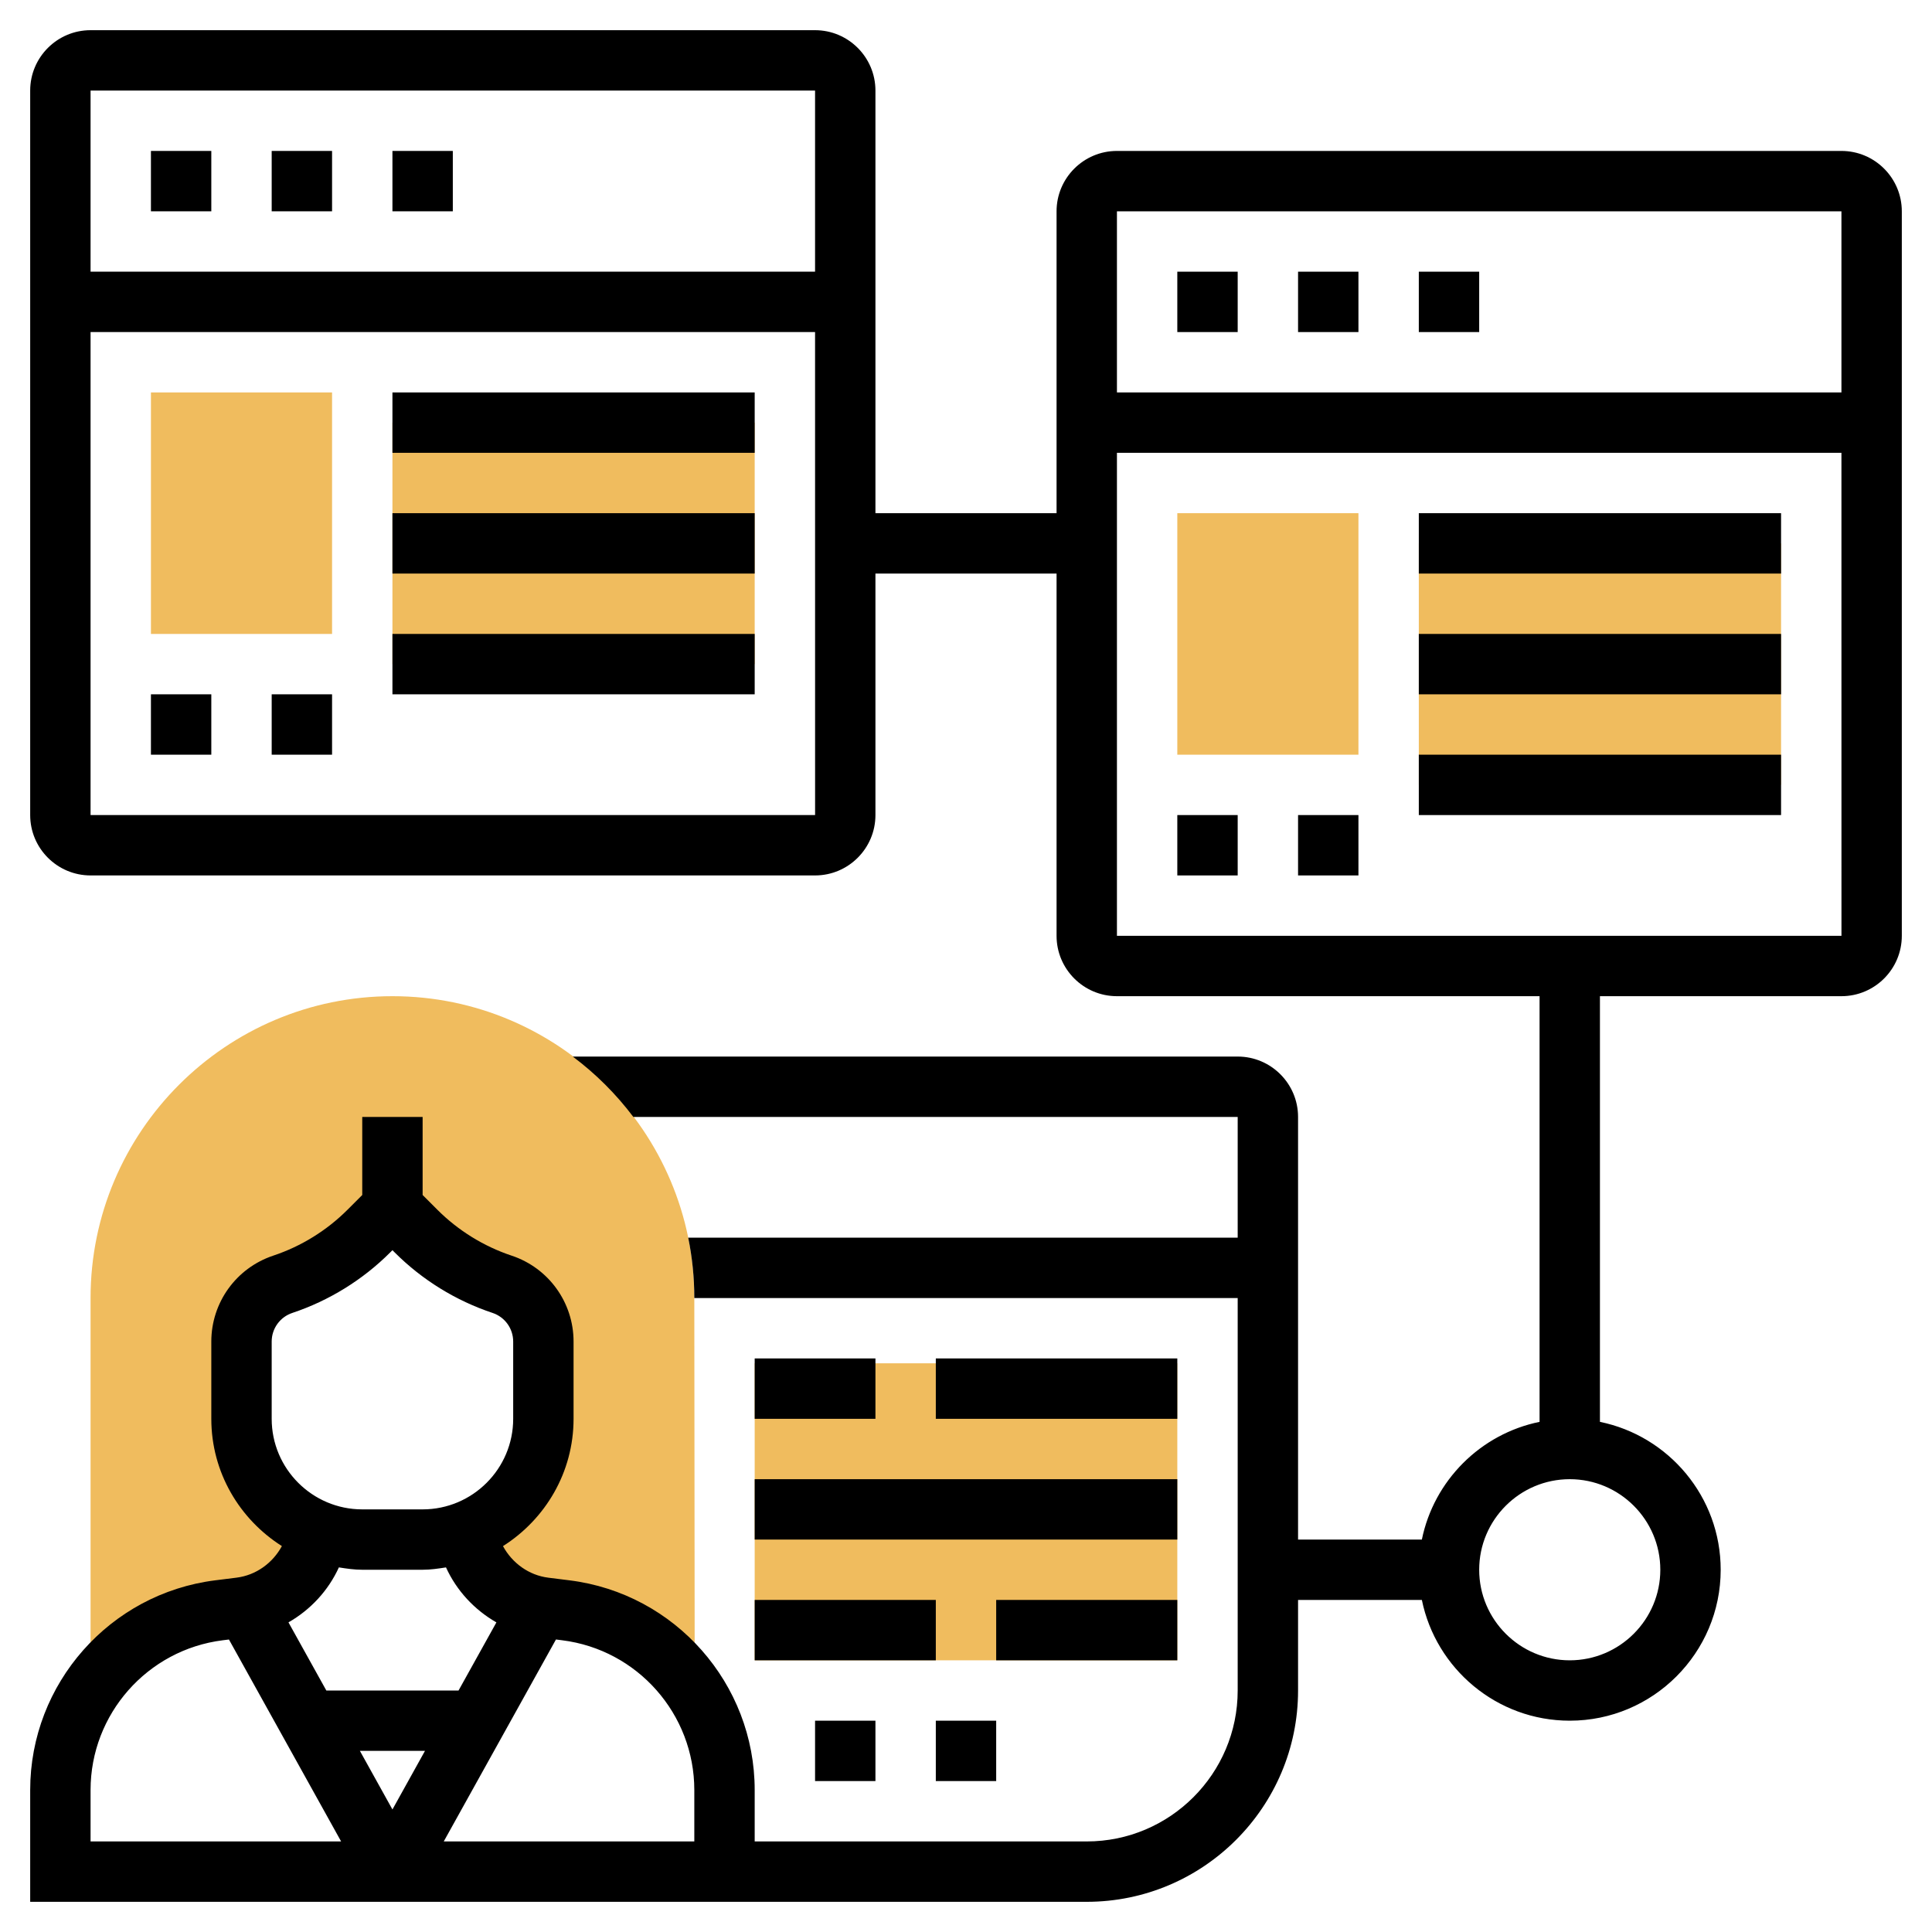 <svg id="_x33_0" enable-background="new 0 0 64 64" height="512" viewBox="0 0 64 64" width="512" xmlns="http://www.w3.org/2000/svg"><g><g><path d="m23 43c0-5.514-4.486-10-10-10s-10 4.486-10 10v12.825h.135c.945-1.323 2.401-2.267 4.121-2.482l.704-.088c1.229-.154 2.238-1.047 2.538-2.249l.068-.27h.037c-1.517-.569-2.603-2.02-2.603-3.736v-2.558c0-.861.551-1.625 1.368-1.897 1.073-.358 2.049-.961 2.849-1.761l.783-.784.783.783c.8.8 1.776 1.403 2.849 1.761.817.272 1.368 1.037 1.368 1.898v2.558c0 1.716-1.085 3.167-2.603 3.735h.036l.068.271c.3 1.202 1.309 2.096 2.538 2.249l.704.088c1.72.215 3.176 1.158 4.121 2.482h.149z" fill="#f0bc5e"/></g><g><g><path d="m11 21h-6v-8h6z" fill="#f0bc5e"/></g></g><g><path d="m13 14h12v8h-12z" fill="#f0bc5e"/></g><g><path d="m25 45.161h14v9.839h-14z" fill="#f0bc5e"/></g><g><g><path d="m45 25h-6v-8h6z" fill="#f0bc5e"/></g></g><g><path d="m47 18h12v8h-12z" fill="#f0bc5e"/></g><g><path d="m5 5h2v2h-2z"/><path d="m9 5h2v2h-2z"/><path d="m13 13h12v2h-12z"/><path d="m13 17h12v2h-12z"/><path d="m5 23h2v2h-2z"/><path d="m9 23h2v2h-2z"/><path d="m13 21h12v2h-12z"/><path d="m13 5h2v2h-2z"/><path d="m61 5h-24c-1.103 0-2 .897-2 2v10h-6v-14c0-1.103-.897-2-2-2h-24c-1.103 0-2 .897-2 2v24c0 1.103.897 2 2 2h24c1.103 0 2-.897 2-2v-8h6v12c0 1.103.897 2 2 2h14v14.101c-1.956.399-3.5 1.943-3.899 3.899h-4.101v-14c0-1.103-.897-2-2-2h-22.026c.76.569 1.435 1.242 2.006 2h20.02v4h-18.202c.132.646.202 1.315.202 2h18v13c0 2.757-2.243 5-5 5h-11v-1.703c0-3.523-2.636-6.509-6.131-6.946l-.705-.088c-.648-.081-1.199-.487-1.502-1.046 1.4-.888 2.338-2.441 2.338-4.217v-2.559c0-1.293-.824-2.437-2.051-2.846h-.001c-.921-.307-1.771-.832-2.458-1.519l-.49-.49v-2.586h-2v2.586l-.49.49c-.687.687-1.536 1.212-2.459 1.519-1.227.41-2.051 1.553-2.051 2.846v2.559c0 1.776.938 3.329 2.338 4.216-.303.56-.855.965-1.503 1.046l-.703.088c-3.496.438-6.132 3.423-6.132 6.947v3.703h21 3 11c3.859 0 7-3.14 7-7v-3h4.101c.465 2.279 2.484 4 4.899 4 2.757 0 5-2.243 5-5 0-2.414-1.721-4.434-4-4.899v-14.101h8c1.103 0 2-.897 2-2v-24c0-1.103-.897-2-2-2zm-34-2v6h-24v-6zm-24 24v-16h24l.001 16zm6 17.441c0-.431.275-.813.685-.949 1.215-.405 2.335-1.098 3.239-2.002l.076-.076.076.076c.905.906 2.025 1.598 3.24 2.002.41.137.684.518.684.949v2.559c0 1.654-1.346 3-3 3h-2c-1.654 0-3-1.346-3-3zm3 7.559h2c.265 0 .52-.038.774-.078.352.772.942 1.405 1.67 1.822l-1.254 2.256h-4.38l-1.254-2.257c.728-.416 1.318-1.05 1.67-1.821.254.04.509.078.774.078zm2.078 6-1.078 1.941-1.078-1.941zm-11.078 1.297c0-2.517 1.883-4.649 4.381-4.961l.203-.025 3.716 6.689h-8.3zm19 1.703h-7.3l3.717-6.69.204.026c2.496.311 4.379 2.444 4.379 4.961v1.703zm33-9c0 1.654-1.346 3-3 3s-3-1.346-3-3 1.346-3 3-3 3 1.346 3 3zm6-45v6h-24v-6zm-24 24v-16h24l.001 16z"/><path d="m39 9h2v2h-2z"/><path d="m43 9h2v2h-2z"/><path d="m47 17h12v2h-12z"/><path d="m47 21h12v2h-12z"/><path d="m39 27h2v2h-2z"/><path d="m43 27h2v2h-2z"/><path d="m47 25h12v2h-12z"/><path d="m47 9h2v2h-2z"/><path d="m25 45h4v2h-4z"/><path d="m31 45h8v2h-8z"/><path d="m25 49h14v2h-14z"/><path d="m25 53h6v2h-6z"/><path d="m33 53h6v2h-6z"/><path d="m27 57h2v2h-2z"/><path d="m31 57h2v2h-2z"/></g></g></svg>